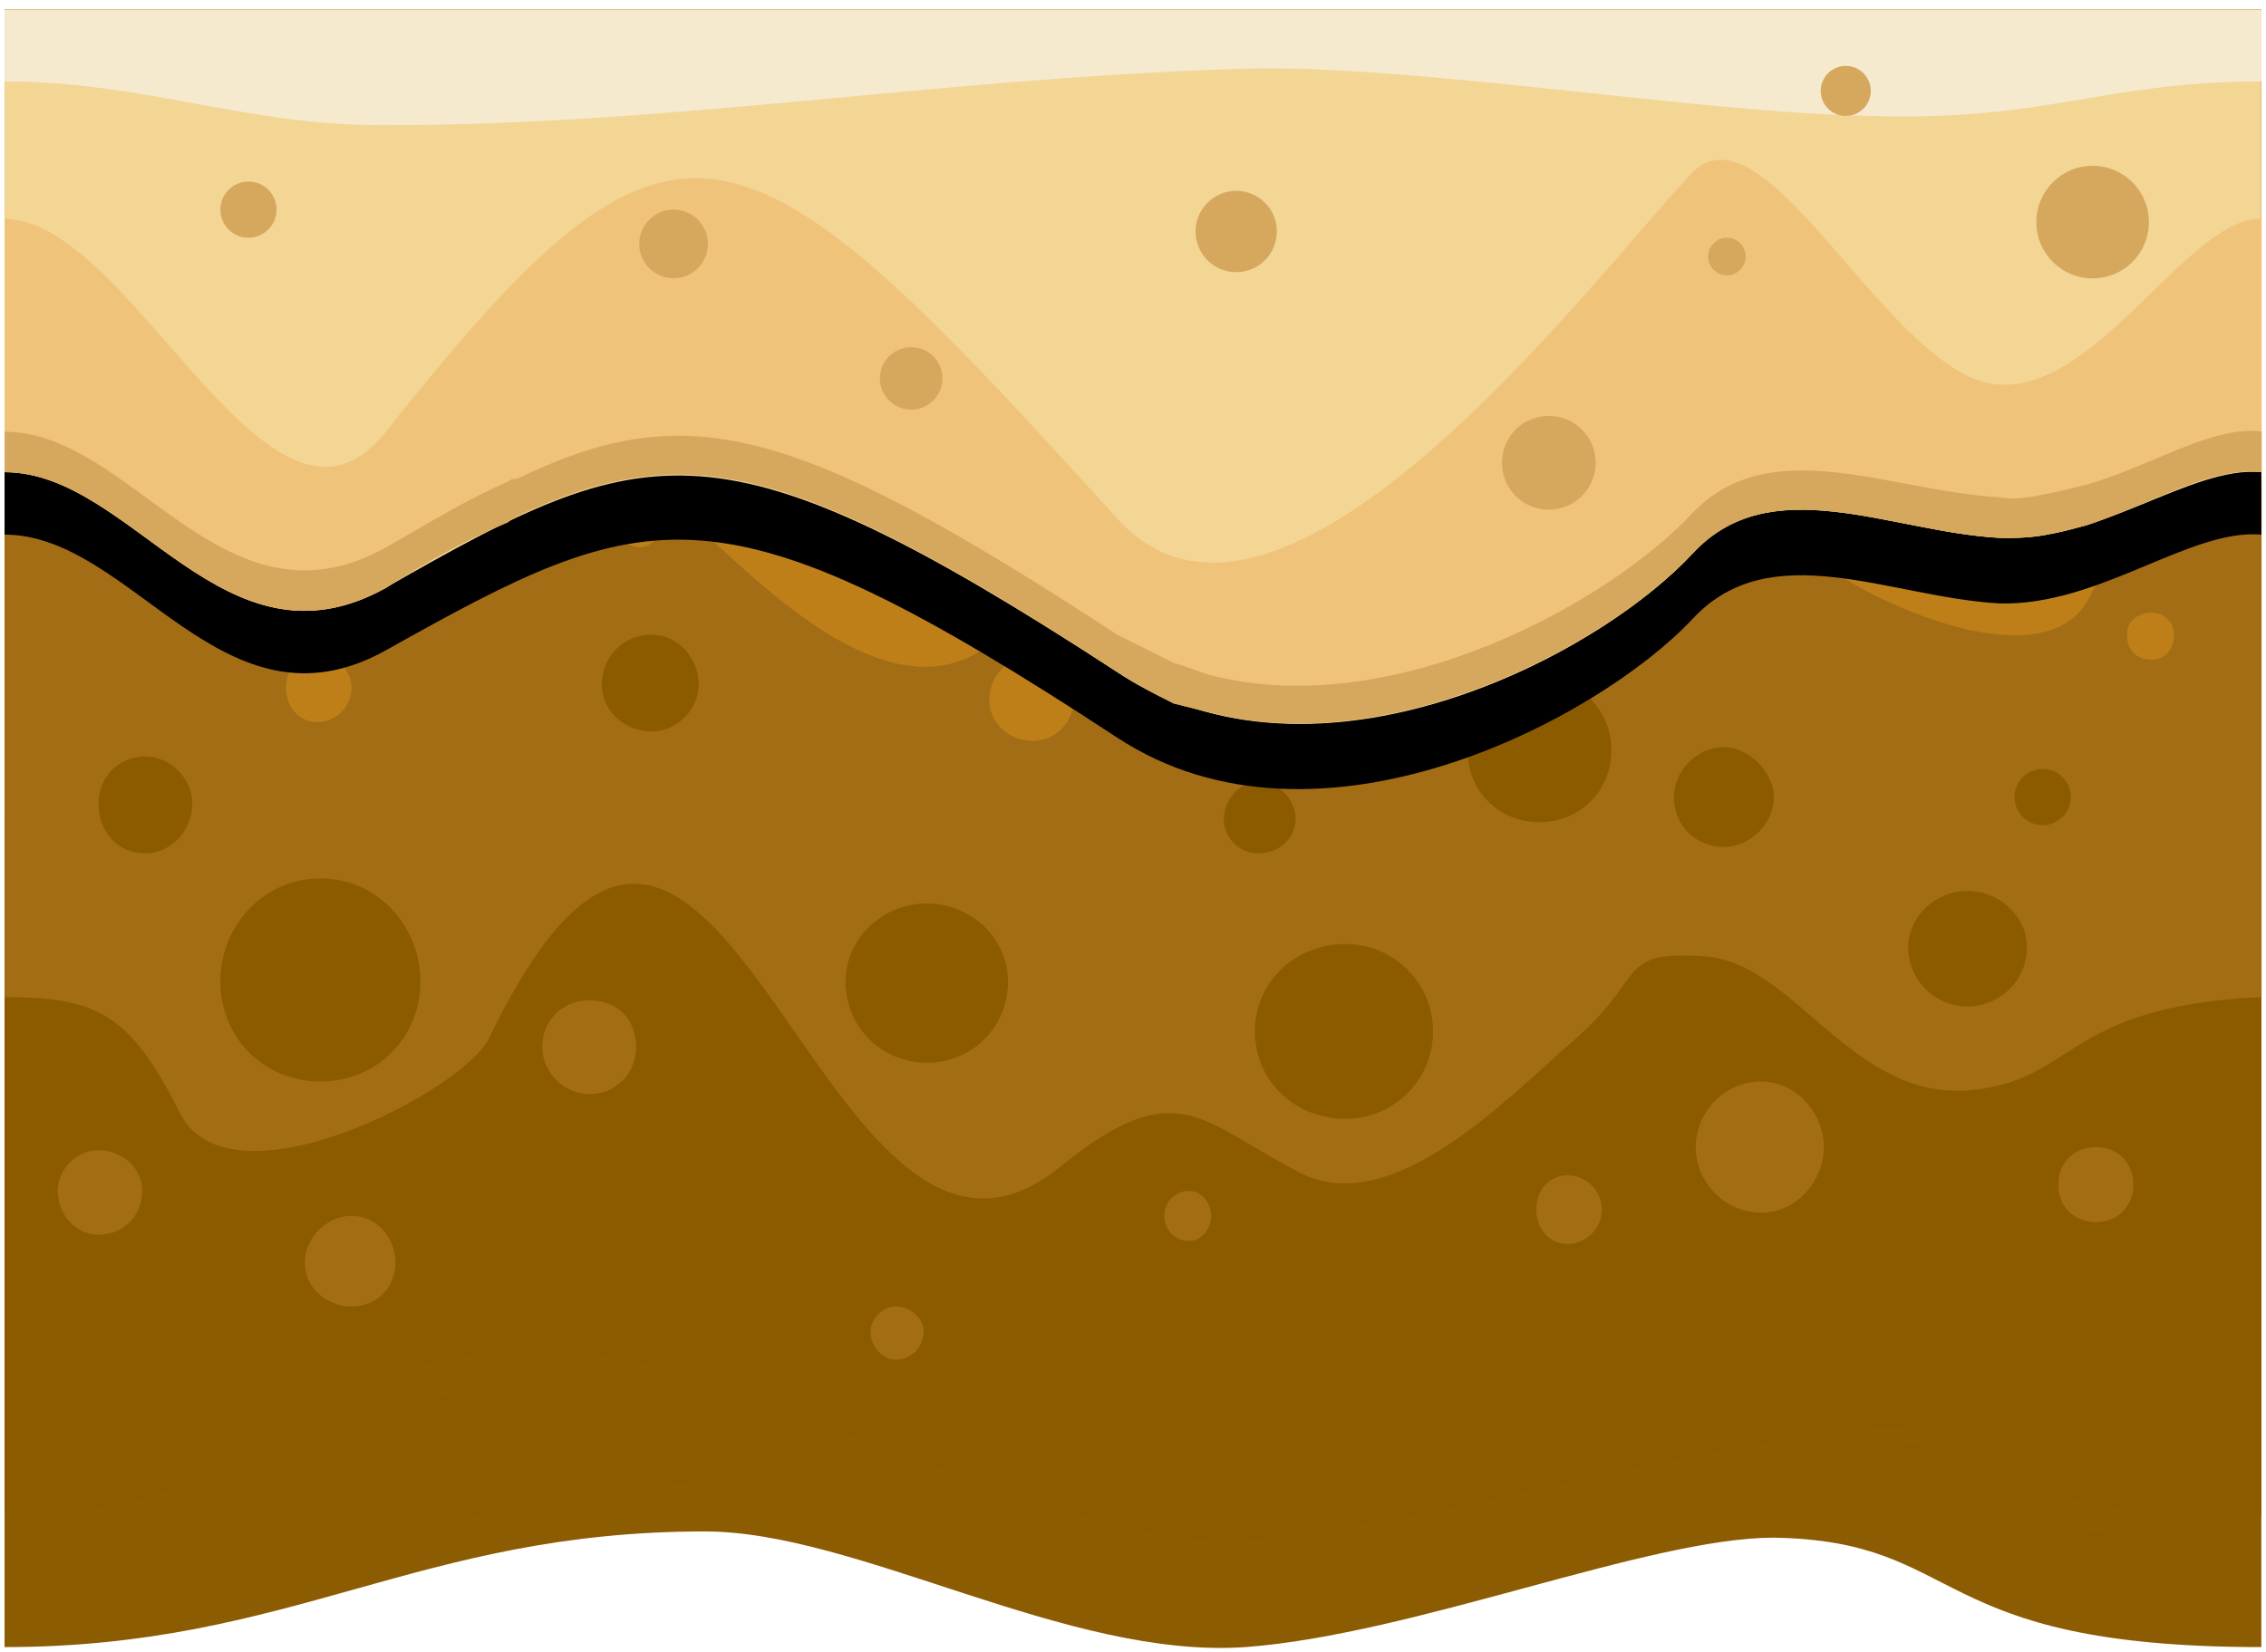 <svg width="229" height="167" viewBox="0 0 229 167" fill="none" xmlns="http://www.w3.org/2000/svg">
<path fill-rule="evenodd" clip-rule="evenodd" d="M0.47 0.97H228.53V166.49C194.42 166.49 198.84 155.75 179.25 155.43C166.61 155.43 142.92 165.22 125.87 166.49C107.86 167.75 86.7 154.8 71.22 154.8C42.16 154.8 29.52 166.49 0.46 166.49V0.97H0.47Z" fill="#8C5C03"/>
<path fill-rule="evenodd" clip-rule="evenodd" d="M0.47 0.97H228.53V153.22C194.42 153.22 210.52 144.69 190.94 144.38C178.3 144.38 142.93 154.49 125.87 155.75C107.86 157.01 71.54 136.48 56.06 136.48C27 136.48 29.53 153.22 0.47 153.22V0.97Z" fill="#8C5B00"/>
<path fill-rule="evenodd" clip-rule="evenodd" d="M121.771 100.16C146.411 120.38 156.201 38.56 179.581 87.21C182.421 92.58 206.11 104.9 211.17 94.79C216.23 84.68 219.701 85.63 228.541 82.47V0.97H0.48V82.47C21.011 79.31 19.12 91.95 30.8 92.26C42.17 92.89 47.86 79.62 56.7 78.99C65.54 78.36 62.7 80.89 69.65 86.89C76.28 92.58 88.291 105.53 98.081 100.47C107.561 95.73 110.081 90.68 121.771 100.15V100.16Z" fill="#BE7F19"/>
<path fill-rule="evenodd" clip-rule="evenodd" d="M98.081 66.36C88.291 71.1 76.28 58.46 69.65 52.46C62.7 46.46 65.54 43.93 56.7 44.56C47.86 45.19 42.17 58.46 30.8 58.14C19.11 57.51 21.011 44.87 0.48 48.35V100.79C9.64 100.79 13.12 102.37 18.17 112.48C23.22 122.59 46.91 110.27 49.44 104.9C72.82 56.57 82.611 138.07 107.25 117.85C118.94 108.37 121.46 113.43 131.26 118.48C140.74 123.53 152.74 110.58 159.69 104.58C166.32 98.58 163.481 96.05 172.331 96.68C181.171 97.31 186.86 110.58 198.23 110.26C209.92 109.63 208.021 101.73 228.551 100.78V48.66C219.711 48.66 216.23 50.24 211.18 60.35C206.13 70.46 182.441 58.14 179.591 52.77C156.211 4.44 146.421 85.94 121.781 65.72C110.091 56.24 107.571 61.3 98.091 66.35L98.081 66.36Z" fill="#A36D15"/>
<path fill-rule="evenodd" clip-rule="evenodd" d="M32.379 88.79C38.069 88.79 42.489 93.53 42.489 99.21C42.489 104.89 38.069 109.32 32.379 109.32C26.689 109.32 22.27 104.9 22.27 99.21C22.27 93.52 26.689 88.79 32.379 88.79Z" fill="#8C5B00"/>
<path fill-rule="evenodd" clip-rule="evenodd" d="M14.69 76.47C17.22 76.47 19.43 78.68 19.43 81.21C19.43 84.05 17.22 86.26 14.69 86.26C11.85 86.26 9.95 84.05 9.95 81.21C9.95 78.68 11.85 76.47 14.69 76.47Z" fill="#8C5B00"/>
<path fill-rule="evenodd" clip-rule="evenodd" d="M65.861 64.15C68.391 64.15 70.601 66.36 70.601 69.2C70.601 71.73 68.391 73.94 65.861 73.94C63.021 73.94 60.81 71.73 60.81 69.2C60.81 66.36 63.021 64.15 65.861 64.15Z" fill="#8C5B00"/>
<path fill-rule="evenodd" clip-rule="evenodd" d="M93.66 91.32C98.08 91.32 101.87 94.79 101.87 99.22C101.87 103.96 98.08 107.43 93.66 107.43C89.24 107.43 85.45 103.96 85.45 99.22C85.45 94.8 89.24 91.32 93.66 91.32Z" fill="#8C5B00"/>
<path fill-rule="evenodd" clip-rule="evenodd" d="M135.98 95.42C140.72 95.42 144.82 99.21 144.82 104.26C144.82 109.31 140.71 113.1 135.98 113.1C130.93 113.1 126.82 109.31 126.82 104.26C126.82 99.21 130.93 95.42 135.98 95.42Z" fill="#8C5B00"/>
<path fill-rule="evenodd" clip-rule="evenodd" d="M127.14 79C129.35 79 130.93 80.9 130.93 82.79C130.93 84.68 129.35 86.26 127.14 86.26C125.24 86.26 123.67 84.68 123.67 82.79C123.67 80.9 125.25 79 127.14 79Z" fill="#8C5B00"/>
<path fill-rule="evenodd" clip-rule="evenodd" d="M174.21 75.519C176.74 75.519 179.26 78.049 179.26 80.57C179.26 83.409 176.73 85.62 174.21 85.62C171.37 85.62 169.16 83.409 169.16 80.57C169.16 78.04 171.37 75.519 174.21 75.519Z" fill="#8C5B00"/>
<path fill-rule="evenodd" clip-rule="evenodd" d="M155.57 68.57C159.68 68.57 162.84 71.73 162.84 75.84C162.84 79.95 159.68 83.11 155.57 83.11C151.46 83.11 148.3 79.95 148.3 75.84C148.3 71.73 151.46 68.57 155.57 68.57Z" fill="#8C5B00"/>
<path fill-rule="evenodd" clip-rule="evenodd" d="M198.84 90.05C202 90.05 204.84 92.58 204.84 95.74C204.84 99.21 202 101.74 198.84 101.74C195.68 101.74 192.84 99.21 192.84 95.74C192.84 92.58 195.68 90.05 198.84 90.05Z" fill="#8C5B00"/>
<path fill-rule="evenodd" clip-rule="evenodd" d="M206.43 77.73C208.01 77.73 209.27 78.99 209.27 80.57C209.27 82.15 208.01 83.409 206.43 83.409C204.85 83.409 203.59 82.15 203.59 80.57C203.59 78.99 204.85 77.73 206.43 77.73Z" fill="#8C5B00"/>
<path fill-rule="evenodd" clip-rule="evenodd" d="M9.95 116.27C12.48 116.27 14.37 118.17 14.37 120.38C14.37 122.91 12.47 124.8 9.95 124.8C7.74 124.8 5.84 122.9 5.84 120.38C5.84 118.17 7.74 116.27 9.95 116.27Z" fill="#A36D15"/>
<path fill-rule="evenodd" clip-rule="evenodd" d="M35.54 122.9C38.07 122.9 39.96 125.11 39.96 127.64C39.96 130.17 38.06 132.06 35.54 132.06C33.02 132.06 30.8 130.16 30.8 127.64C30.8 125.12 33.01 122.9 35.54 122.9Z" fill="#A36D15"/>
<path fill-rule="evenodd" clip-rule="evenodd" d="M59.54 101.11C62.38 101.11 64.28 103.01 64.28 105.85C64.28 108.38 62.38 110.59 59.54 110.59C57.01 110.59 54.8 108.38 54.8 105.85C54.8 103.01 57.01 101.11 59.54 101.11Z" fill="#A36D15"/>
<path fill-rule="evenodd" clip-rule="evenodd" d="M90.5 132.06C92.08 132.06 93.34 133.319 93.34 134.589C93.34 136.169 92.08 137.43 90.5 137.43C89.24 137.43 87.97 136.169 87.97 134.589C87.97 133.329 89.23 132.06 90.5 132.06Z" fill="#A36D15"/>
<path fill-rule="evenodd" clip-rule="evenodd" d="M120.19 120.38C121.45 120.38 122.4 121.64 122.4 122.91C122.4 124.18 121.45 125.44 120.19 125.44C118.61 125.44 117.66 124.18 117.66 122.91C117.66 121.64 118.61 120.38 120.19 120.38Z" fill="#A36D15"/>
<path fill-rule="evenodd" clip-rule="evenodd" d="M158.41 118.8C160.31 118.8 161.88 120.38 161.88 122.27C161.88 124.16 160.3 125.74 158.41 125.74C156.52 125.74 155.25 124.16 155.25 122.27C155.25 120.38 156.51 118.8 158.41 118.8Z" fill="#A36D15"/>
<path fill-rule="evenodd" clip-rule="evenodd" d="M178 109.32C181.47 109.32 184.32 112.48 184.32 115.95C184.32 119.42 181.48 122.58 178 122.58C174.21 122.58 171.37 119.42 171.37 115.95C171.37 112.48 174.21 109.32 178 109.32Z" fill="#A36D15"/>
<path fill-rule="evenodd" clip-rule="evenodd" d="M211.8 115.95C214.01 115.95 215.59 117.53 215.59 119.74C215.59 121.95 214.01 123.53 211.8 123.53C209.59 123.53 208.01 121.95 208.01 119.74C208.01 117.53 209.59 115.95 211.8 115.95Z" fill="#A36D15"/>
<path fill-rule="evenodd" clip-rule="evenodd" d="M17.85 29.09C20.38 29.09 22.59 31.3 22.59 34.14C22.59 36.67 20.38 38.88 17.85 38.88C15.01 38.88 12.8 36.67 12.8 34.14C12.8 31.3 15.01 29.09 17.85 29.09Z" fill="#A36D15"/>
<path fill-rule="evenodd" clip-rule="evenodd" d="M52.59 17.72C54.17 17.72 55.12 18.98 55.12 20.25C55.12 21.52 54.17 22.78 52.59 22.78C51.33 22.78 50.38 21.52 50.38 20.25C50.38 18.98 51.33 17.72 52.59 17.72Z" fill="#A36D15"/>
<path fill-rule="evenodd" clip-rule="evenodd" d="M86.08 39.2C90.5 39.2 93.98 42.67 93.98 47.1C93.98 51.53 90.51 55 86.08 55C81.65 55 78.18 51.53 78.18 47.1C78.18 42.67 81.65 39.2 86.08 39.2Z" fill="#A36D15"/>
<path fill-rule="evenodd" clip-rule="evenodd" d="M119.88 36.35C121.46 36.35 123.04 37.93 123.04 39.51C123.04 41.41 121.46 42.67 119.88 42.67C117.98 42.67 116.72 41.41 116.72 39.51C116.72 37.93 117.98 36.35 119.88 36.35Z" fill="#A36D15"/>
<path fill-rule="evenodd" clip-rule="evenodd" d="M125.88 15.82C126.83 15.82 127.46 16.45 127.46 17.08C127.46 18.03 126.83 18.66 125.88 18.66C125.25 18.66 124.62 18.03 124.62 17.08C124.62 16.45 125.25 15.82 125.88 15.82Z" fill="#A36D15"/>
<path fill-rule="evenodd" clip-rule="evenodd" d="M207.689 41.09C210.219 41.09 212.11 42.99 212.11 45.51C212.11 48.03 210.209 49.93 207.689 49.93C205.169 49.93 203.27 48.03 203.27 45.51C203.27 42.99 205.169 41.09 207.689 41.09Z" fill="#A36D15"/>
<path fill-rule="evenodd" clip-rule="evenodd" d="M185.58 36.98C186.84 36.98 188.11 37.929 188.11 39.19C188.11 40.45 186.85 41.4 185.58 41.4C184.31 41.4 183.37 40.45 183.37 39.19C183.37 37.929 184.32 36.98 185.58 36.98Z" fill="#A36D15"/>
<path fill-rule="evenodd" clip-rule="evenodd" d="M133.14 46.78C137.56 46.78 140.72 50.25 140.72 54.36C140.72 58.47 137.56 61.94 133.14 61.94C129.03 61.94 125.87 58.47 125.87 54.36C125.87 50.25 129.03 46.78 133.14 46.78Z" fill="#A36D15"/>
<path fill-rule="evenodd" clip-rule="evenodd" d="M209.58 18.66C211.48 18.66 213.37 20.24 213.37 22.13C213.37 24.34 211.47 25.92 209.58 25.92C207.37 25.92 205.79 24.34 205.79 22.13C205.79 20.23 207.37 18.66 209.58 18.66Z" fill="#A36D15"/>
<path fill-rule="evenodd" clip-rule="evenodd" d="M32.06 66.36C33.961 66.36 35.531 67.62 35.531 69.52C35.531 71.42 33.95 72.99 32.06 72.99C30.171 72.99 28.9 71.41 28.9 69.52C28.9 67.63 30.16 66.36 32.06 66.36Z" fill="#BE7F19"/>
<path fill-rule="evenodd" clip-rule="evenodd" d="M64.6 51.83C65.55 51.83 66.5 52.46 66.5 53.41C66.5 54.67 65.55 55.31 64.6 55.31C63.65 55.31 62.7 54.68 62.7 53.41C62.7 52.46 63.65 51.83 64.6 51.83Z" fill="#BE7F19"/>
<path fill-rule="evenodd" clip-rule="evenodd" d="M104.4 66.36C106.61 66.36 108.51 68.26 108.51 70.78C108.51 72.99 106.61 74.89 104.4 74.89C101.87 74.89 99.981 72.99 99.981 70.78C99.981 68.25 101.88 66.36 104.4 66.36Z" fill="#BE7F19"/>
<path fill-rule="evenodd" clip-rule="evenodd" d="M161.26 53.73C162.52 53.73 163.47 54.679 163.47 56.26C163.47 57.52 162.52 58.469 161.26 58.469C159.68 58.469 158.73 57.52 158.73 56.26C158.73 54.679 159.68 53.73 161.26 53.73Z" fill="#BE7F19"/>
<path fill-rule="evenodd" clip-rule="evenodd" d="M217.48 61.94C218.74 61.94 219.69 62.889 219.69 64.15C219.69 65.73 218.74 66.679 217.48 66.679C215.9 66.679 214.95 65.73 214.95 64.15C214.95 62.889 215.9 61.94 217.48 61.94Z" fill="#BE7F19"/>
<path d="M46.28 153.55C49.77 153.55 52.6 150.721 52.6 147.23C52.6 143.74 49.77 140.91 46.28 140.91C42.79 140.91 39.96 143.74 39.96 147.23C39.96 150.721 42.79 153.55 46.28 153.55Z" fill="#8C5B00"/>
<path d="M68.389 150.07C70.483 150.07 72.179 148.373 72.179 146.28C72.179 144.187 70.483 142.49 68.389 142.49C66.296 142.49 64.6 144.187 64.6 146.28C64.6 148.373 66.296 150.07 68.389 150.07Z" fill="#8C5B00"/>
<path d="M193.16 151.02C194.557 151.02 195.69 149.887 195.69 148.49C195.69 147.093 194.557 145.96 193.16 145.96C191.763 145.96 190.63 147.093 190.63 148.49C190.63 149.887 191.763 151.02 193.16 151.02Z" fill="#8C5B00"/>
<path d="M211.48 161.75C213.396 161.75 214.95 160.196 214.95 158.28C214.95 156.363 213.396 154.81 211.48 154.81C209.563 154.81 208.01 156.363 208.01 158.28C208.01 160.196 209.563 161.75 211.48 161.75Z" fill="#8C5B00"/>
<path d="M118.61 160.81C120.007 160.81 121.14 159.677 121.14 158.28C121.14 156.883 120.007 155.75 118.61 155.75C117.213 155.75 116.08 156.883 116.08 158.28C116.08 159.677 117.213 160.81 118.61 160.81Z" fill="#8C5B00"/>
<path fill-rule="evenodd" clip-rule="evenodd" d="M0.47 7.61H228.53V54.04C221.26 53.41 212.1 61.31 202 60.99C190.94 60.36 178.94 54.04 171.04 62.57C161.56 72.68 133.13 87.84 112.92 74.57C72.49 48.04 65.54 50.88 39 65.73C22.57 74.89 13.41 54.04 0.46 54.04V7.61H0.47Z" fill="black"/>
<path fill-rule="evenodd" clip-rule="evenodd" d="M0.47 0.97H228.53V47.72C221.26 47.09 212.1 54.99 202 54.35C190.94 53.72 178.94 47.4 171.04 55.93C161.56 66.35 133.13 81.2 112.92 67.93C72.49 41.71 65.54 44.24 39 59.4C22.57 68.56 13.41 47.71 0.46 47.71V0.96L0.47 0.97Z" fill="#F3D594"/>
<path fill-rule="evenodd" clip-rule="evenodd" d="M112.93 52.46C74.39 9.82 68.39 6.66 39.01 43.62C27.32 58.47 13.42 22.14 0.47 22.14V47.73C13.42 47.73 22.58 68.58 39.01 59.42C43.43 56.58 47.54 54.37 51.33 52.79C51.65 52.47 51.96 52.47 52.28 52.16C69.34 44.26 80.08 46.47 112.93 67.95C114.83 69.21 116.72 70.16 118.62 71.11L122.41 72.06C141.05 76.8 162.84 64.79 171.06 55.95C178.96 47.42 190.96 53.74 202.02 54.37C203.6 54.37 205.18 54.37 206.76 54.05C208.34 53.73 209.6 53.42 210.87 53.1C217.5 50.89 223.51 47.1 228.56 47.73V22.14C221.29 21.82 212.13 39.51 202.03 38.88C190.97 38.25 178.34 9.19 170.76 17.72C160.97 28.14 129.38 70.47 112.95 52.47L112.93 52.46Z" fill="#F0C37A"/>
<path fill-rule="evenodd" clip-rule="evenodd" d="M0.47 0.97H228.53V8.24C212.42 8.24 206.73 12.35 188.73 11.71C171.36 11.39 141.66 6.34 125.24 6.97C94.6 7.92 68.38 12.66 38.69 12.66C24.48 12.66 14.68 8.24 0.47 8.24V0.97Z" fill="#F5E9CE"/>
<path fill-rule="evenodd" clip-rule="evenodd" d="M0.47 43.62V47.73C13.42 47.73 22.58 68.58 39.01 59.42C43.43 56.58 47.54 54.37 51.33 52.79C51.65 52.47 51.96 52.47 52.28 52.16C69.34 44.26 80.08 46.47 112.93 67.95C114.83 69.21 116.72 70.16 118.62 71.11L122.41 72.06C141.05 76.8 162.84 64.79 171.06 55.95C178.96 47.42 190.96 53.74 202.02 54.37C203.6 54.37 205.18 54.37 206.76 54.05C208.34 53.73 209.6 53.42 210.87 53.1C217.5 50.89 223.51 47.1 228.56 47.73V43.62C223.51 42.99 217.5 47.09 210.87 48.99C209.61 49.31 208.34 49.62 206.76 49.94C205.18 50.26 203.6 50.57 202.02 50.26C190.96 49.63 178.96 43.63 171.06 51.84C162.85 60.68 141.05 73 122.41 68.27C121.15 67.95 119.88 67.32 118.62 67.01L112.93 64.17C80.08 42.69 69.34 40.16 52.28 48.38C51.96 48.38 51.65 48.38 51.33 48.7C47.54 50.28 43.43 52.81 39.01 55.33C22.58 64.49 13.42 43.64 0.47 43.64V43.62Z" fill="#D6A85E"/>
<path d="M25.11 24.03C26.678 24.03 27.95 22.758 27.95 21.19C27.95 19.621 26.678 18.35 25.11 18.35C23.541 18.35 22.27 19.621 22.27 21.19C22.27 22.758 23.541 24.03 25.11 24.03Z" fill="#D6A85E"/>
<path d="M68.07 28.13C69.986 28.13 71.54 26.576 71.54 24.66C71.54 22.743 69.986 21.189 68.07 21.189C66.153 21.189 64.6 22.743 64.6 24.66C64.6 26.576 66.153 28.13 68.07 28.13Z" fill="#D6A85E"/>
<path d="M124.93 27.51C127.2 27.51 129.04 25.67 129.04 23.4C129.04 21.13 127.2 19.29 124.93 19.29C122.66 19.29 120.82 21.13 120.82 23.4C120.82 25.67 122.66 27.51 124.93 27.51Z" fill="#D6A85E"/>
<path d="M156.52 51.52C159.138 51.52 161.26 49.398 161.26 46.78C161.26 44.162 159.138 42.04 156.52 42.04C153.902 42.04 151.78 44.162 151.78 46.78C151.78 49.398 153.902 51.52 156.52 51.52Z" fill="#D6A85E"/>
<path d="M174.52 27.83C175.569 27.83 176.42 26.98 176.42 25.93C176.42 24.881 175.569 24.03 174.52 24.03C173.471 24.03 172.62 24.881 172.62 25.93C172.62 26.98 173.471 27.83 174.52 27.83Z" fill="#D6A85E"/>
<path d="M211.48 28.14C214.622 28.14 217.17 25.592 217.17 22.45C217.17 19.307 214.622 16.76 211.48 16.76C208.337 16.76 205.79 19.307 205.79 22.45C205.79 25.592 208.337 28.14 211.48 28.14Z" fill="#D6A85E"/>
<path d="M186.53 11.72C187.927 11.72 189.06 10.587 189.06 9.19C189.06 7.793 187.927 6.66 186.53 6.66C185.133 6.66 184 7.793 184 9.19C184 10.587 185.133 11.72 186.53 11.72Z" fill="#D6A85E"/>
<path d="M92.08 41.41C93.825 41.41 95.24 39.995 95.24 38.25C95.24 36.505 93.825 35.09 92.08 35.09C90.335 35.09 88.92 36.505 88.92 38.25C88.92 39.995 90.335 41.41 92.08 41.41Z" fill="#D6A85E"/>
</svg>
